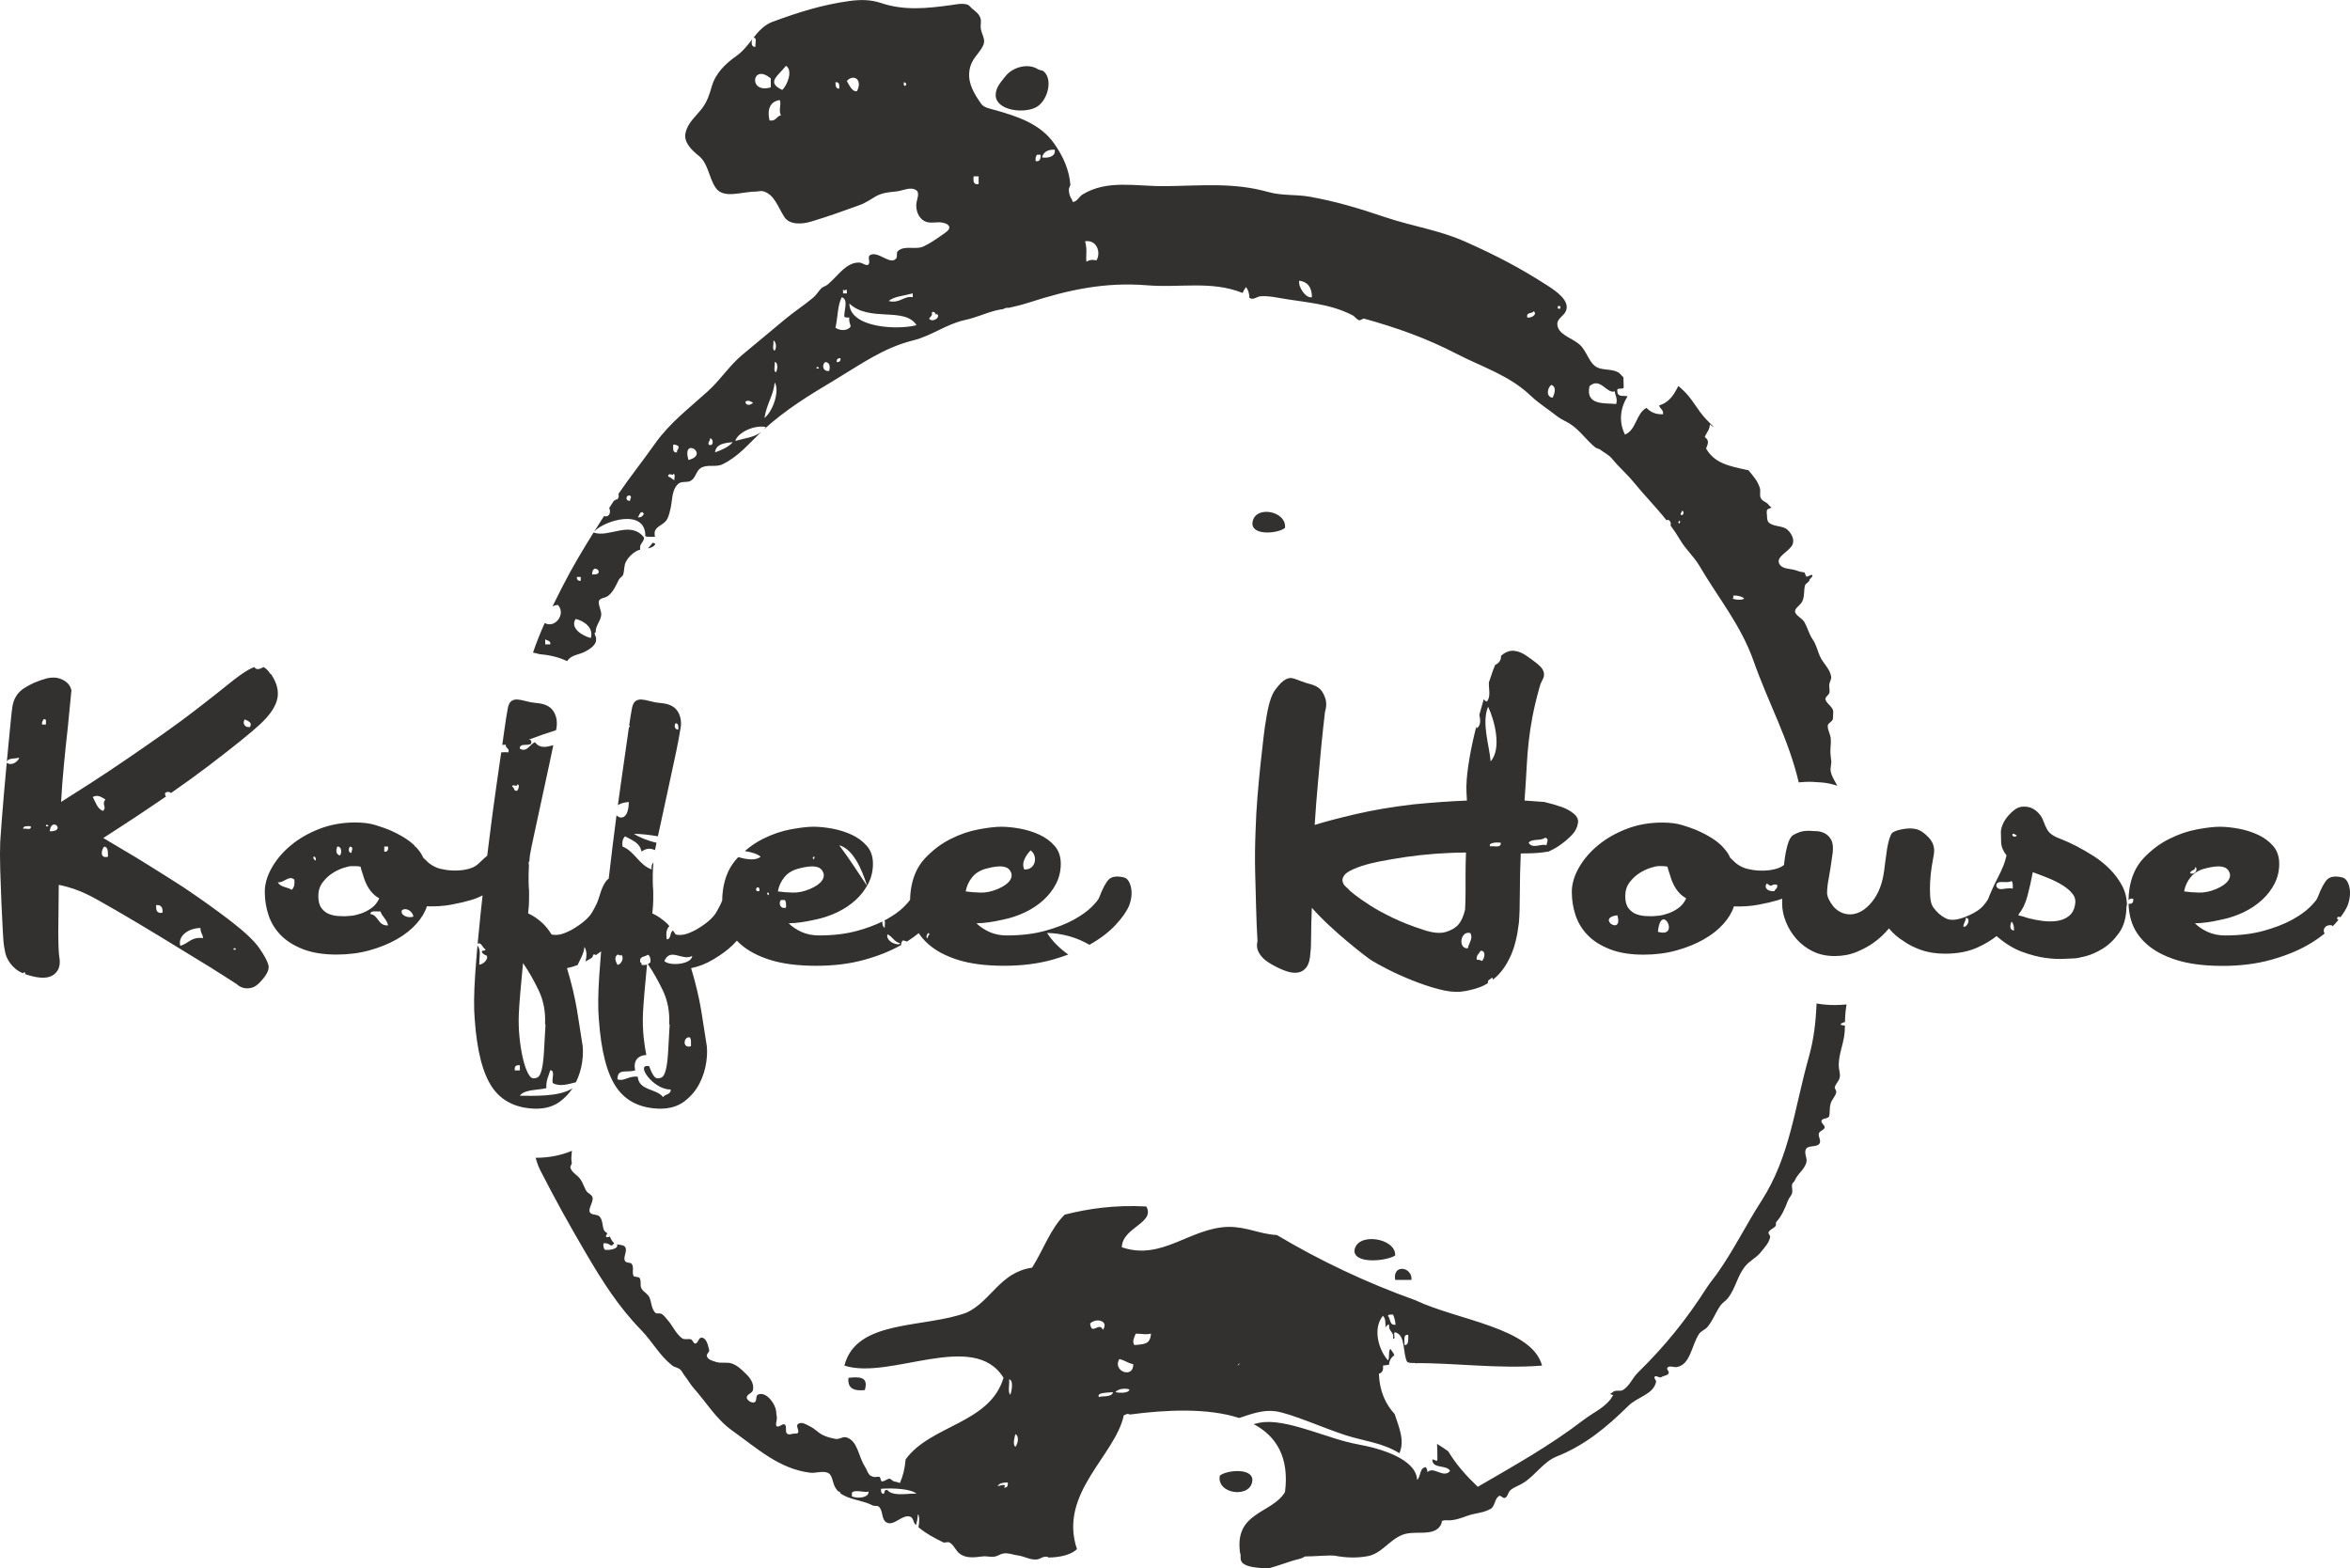 <?xml version="1.0" encoding="utf-8"?>
<!-- Generator: Adobe Illustrator 19.0.0, SVG Export Plug-In . SVG Version: 6.00 Build 0)  -->
<!DOCTYPE svg PUBLIC "-//W3C//DTD SVG 1.1//EN" "http://www.w3.org/Graphics/SVG/1.1/DTD/svg11.dtd">
<svg version="1.1" id="Layer_1" xmlns="http://www.w3.org/2000/svg" xmlns:xlink="http://www.w3.org/1999/xlink" x="0px" y="0px"
	 viewBox="0 0 182.116 121.534" style="enable-background:new 0 0 182.116 121.534;" xml:space="preserve">
<style type="text/css">
	.st0{fill:rgb(51, 48, 48);}
</style>
<g>
	<path class="st0" d="M97.056,114.675c-0.025-0.963-2.067-0.741-2.529-0.316
		C94.276,115.836,97.017,116.132,97.056,114.675L97.056,114.675z"/>
	<path class="st0" d="M97.056,40.585c0.025,0.963,2.067,0.741,2.529,0.316
		C99.713,39.545,97.115,39.109,97.056,40.585L97.056,40.585z"/>
	<path class="st0" d="M104.96,96.97c0.107,1.029,2.594,0.725,3.162,0.316
		C108.188,95.907,105.054,95.439,104.96,96.97L104.96,96.97z"/>
	<path class="st0" d="M109.387,99.183c0.066-1.036-1.484-1.248-1.265,0
		C108.544,99.183,108.965,99.183,109.387,99.183L109.387,99.183z"/>
	<path class="st0" d="M67.019,107.72c0.318-1.055-0.439-1.037-1.265-0.949
		C65.66,107.604,66.193,107.808,67.019,107.72L67.019,107.72z"/>
	<path class="st0" d="M95.974,105.712C96.304,105.473,95.737,106.042,95.974,105.712L95.974,105.712
		L95.974,105.712z M87.92,104.234c-0.225-0.256,0.005-0.652,0.098-0.887
		c0.576,0.002,0.671,0.101,1.179,0C89.141,104.214,88.624,104.155,87.92,104.234L87.92,104.234z
		 M86.742,105.317c0.413,0.081,0.661,0.323,1.08,0.395C87.856,106.872,86.182,106.262,86.742,105.317
		L86.742,105.317z M86.448,107.88c0.233-0.316,0.919-0.304,1.081-0.197
		C87.452,108.013,86.593,107.93,86.448,107.88L86.448,107.88z M85.171,108.275
		c-0.208-0.357,0.511-0.341,1.079-0.395C86.183,108.328,85.262,108.139,85.171,108.275L85.171,108.275z
		 M84.483,102.559c0.511-0.49,1.481-0.159,0.982,0.492C85.197,102.375,84.578,103.547,84.483,102.559
		L84.483,102.559z M78.689,112.118c-0.234-0.18-0.055-0.773,0-0.986
		C79.016,111.302,78.874,111.91,78.689,112.118L78.689,112.118z M78.295,108.077
		c-0.224-0.201-0.034-0.818-0.097-1.183C78.579,106.919,78.388,107.889,78.295,108.077L78.295,108.077z
		 M77.805,115.271c0.277-0.336-0.317-0.151-0.491-0.098c0.112-0.25,0.435-0.285,0.787-0.296
		C78.127,115.134,78.063,115.299,77.805,115.271L77.805,115.271z M68.77,115.468
		c-0.265-0.068-0.19,0.204-0.295,0.295c-0.173-0.022-0.223-0.169-0.197-0.394
		c0.964-0.073,2.385,0.012,2.75,0.394C70.638,115.663,69.211,116.033,68.77,115.468L68.77,115.468z
		 M66.02,115.96c0-0.098,0-0.197,0-0.294c0.273-0.282,1.133,0.065,1.276-0.099
		C67.41,116.02,66.535,116.174,66.02,115.96L66.02,115.96z M107.956,101.868
		c0.097,0.232,0.173,0.485,0.197,0.789c-0.49,0.065-0.383-0.469-0.59-0.691
		C107.594,101.833,107.809,101.885,107.956,101.868L107.956,101.868z M109.133,103.445
		c-0.012,0.35,0.073,0.795-0.293,0.788C108.87,103.903,108.709,103.379,109.133,103.445
		L109.133,103.445z M98.822,109.358c1.216,0.162,3.761,1.318,5.501,1.873
		c1.429,0.455,2.8,0.562,4.124,1.38c0.437-0.968-0.037-2.026-0.365-3.031
		c-0.691-0.759-1.17-1.73-1.224-3.125c0.246-0.07,0.367-0.265,0.316-0.632
		c0.153-0.026,0.311-0.044,0.468-0.064c0.014-0.278,0.126-0.534,0.412-0.737
		c-0.057-0.205-0.207-0.318-0.296-0.492c-0.204,0.155-0.032,0.688-0.196,0.887
		c-0.722-0.808-1.206-2.465-0.392-3.45c0.19,0.169,0.211,0.51,0.197,0.887
		c0.1-0.064,0.1-0.227,0.293-0.196c-0.09,0.551,0.404,0.515,0.295,1.083
		c0.274,0.044-0.076-0.537,0.197-0.493c0.792,0.255,0.542,1.557,0.884,2.267
		c0.115,0.113,0.346,0.111,0.588,0.099c0.004,0.007,0.006,0.014,0.01,0.021
		c3.031-0.036,6.512,0.461,9.869,0.188c-0.775-2.936-6.581-3.521-9.801-5.059
		c-3.881-1.389-7.448-3.092-10.75-5.059c-1.398-0.077-2.303-0.648-3.794-0.632
		c-2.989,0.102-5.111,2.641-8.221,1.581c0.034-1.548,2.616-1.875,1.897-3.162
		c-2.447-0.129-4.473,0.164-6.323,0.632c-1.115,1.098-1.668,2.758-2.529,4.11
		c-2.486,0.36-3.135,2.556-5.059,3.478c-3.294,1.237-8.567,0.496-9.485,4.11
		c3.521,1.152,10.034-2.8,12.331,0.949c-1.072,3.565-5.638,3.635-7.588,6.323
		c-0.052,0.702-0.21,1.298-0.438,1.824c-0.159-0.054-0.323-0.101-0.497-0.132l-0.28-0.203
		c-0.229,0-0.387,0.218-0.614,0.209c-0.145-0.006-0.076-0.338-0.216-0.35
		c-0.183-0.023-0.365,0.064-0.523-0.026l-0.155-0.061c-0.226-0.178-0.275-0.468-0.433-0.711
		c-0.509-0.778-0.536-1.971-1.42-2.255c-0.283-0.093-0.554,0.166-0.84,0.117
		c-0.375-0.07-0.695-0.147-1.028-0.317c-0.345-0.176-0.571-0.452-0.912-0.626
		c-0.317-0.16-0.71-0.429-0.985-0.21c-0.175,0.145,0.074,0.425,0.022,0.637
		c-0.039,0.14-0.261,0.089-0.399,0.111c-0.159,0.029-0.319,0.095-0.448,0.009
		c-0.206-0.143-0.014-0.503-0.174-0.696c-0.126-0.162-0.375,0.141-0.578,0.13
		c-0.258-0.016-0.017-0.487-0.062-0.744c-0.047-0.229-0.03-0.435-0.101-0.661
		c-0.18-0.579-0.798-1.314-1.357-1.068c-0.18,0.079-0.087,0.38-0.208,0.542
		c-0.162,0.212-0.707-0.089-0.661-0.351c0.044-0.242,0.412-0.29,0.472-0.533
		c0.122-0.477-0.197-0.95-0.558-1.289c-0.32-0.31-0.609-0.6-1.031-0.765
		c-0.415-0.159-0.847,0-1.272-0.137c-0.284-0.095-0.641-0.169-0.707-0.46
		c-0.043-0.171,0.221-0.296,0.18-0.471c-0.095-0.376-0.209-0.952-0.604-0.947
		c-0.219,0-0.235,0.387-0.442,0.449c-0.173,0.057-0.216-0.31-0.401-0.334
		c-0.238-0.033-0.49,0.06-0.673-0.085c-0.5-0.395-0.704-0.956-1.124-1.429
		c-0.149-0.164-0.258-0.339-0.446-0.446c-0.159-0.087-0.378,0.032-0.501-0.103
		c-0.282-0.318-0.271-0.75-0.426-1.147c-0.12-0.308-0.449-0.422-0.618-0.696
		c-0.162-0.271,0.02-0.643-0.189-0.878l-0.412-0.08c-0.183-0.284,0.034-0.675-0.155-0.955
		c-0.1-0.144-0.327-0.07-0.467-0.176c-0.297-0.23,0.109-0.725-0.02-1.083
		c-0.085-0.242-0.405-0.207-0.667-0.271c0.182,0.344-0.618,0.488-0.947,0.416
		c-0.083-0.114-0.129-0.265-0.098-0.493c0.567-0.082,0.52,0.427,0.831-0.018
		c-0.173-0.125-0.246-0.324-0.347-0.513c-0.061,0.047-0.149,0.069-0.288,0.039
		c-0.006-0.138,0.044-0.218,0.121-0.272c-0.098-0.089-0.226-0.137-0.281-0.263
		c-0.143-0.345-0.08-0.727-0.313-1.02c-0.155-0.207-0.473-0.129-0.689-0.268
		c-0.352-0.236,0.172-0.786,0.124-1.215c-0.036-0.253-0.367-0.319-0.498-0.549
		c-0.175-0.294-0.249-0.602-0.45-0.89c-0.242-0.349-0.693-0.513-0.783-0.936l0.119-0.308
		c-0.064-0.306-0.029-0.582,0-0.896c0.002-0.023,0.012-0.044,0.02-0.066
		c-0.85,0.357-1.792,0.544-2.787,0.544h-0.031l-0.006-0c0.092,0.33,0.2,0.657,0.366,0.982
		c1.167,2.281,2.228,4.192,3.521,6.397c1.31,2.229,2.511,4.14,4.306,5.988
		c0.884,0.915,1.396,1.943,2.389,2.729c0.201,0.162,0.485,0.153,0.661,0.351
		c0.143,0.154,0.206,0.33,0.337,0.486c0.237,0.291,0.385,0.592,0.634,0.88
		c1.054,1.178,1.754,2.427,3.037,3.34c1.943,1.39,3.631,2.951,5.999,3.25
		c0.465,0.061,0.888-0.149,1.336-0.012c0.43,0.131,0.398,0.745,0.621,1.136
		c0.068,0.122,0.147,0.227,0.237,0.32c0.038,0,0.096,0.027,0.182,0.101
		c-0.01,0.014-0.021,0.024-0.031,0.034c0.659,0.521,1.705,0.536,2.519,0.955
		c0.156,0.083,0.362-0.013,0.489,0.107c0.341,0.322,0.178,0.983,0.588,1.214
		c0.576,0.329,1.236-0.678,1.854-0.438c0.231,0.091,0.214,0.433,0.388,0.602
		c0.015,0.015,0.03,0.027,0.046,0.041c0.068-0.258,0.134-0.518,0.138-0.84
		c0.136,0.095,0.137,0.569,0.049,1.007c0.576,0.486,1.191,0.811,1.893,1.16
		c0.161,0.085,0.361-0.064,0.518,0.027c0.339,0.193,0.447,0.574,0.744,0.827
		c0.472,0.409,1.142,0.334,1.765,0.254c0.334-0.055,0.629,0.059,0.968,0.011
		c0.263-0.035,0.451-0.216,0.723-0.249c0.378-0.055,0.707,0.107,1.087,0.154
		c0.524,0.067,0.947,0.365,1.476,0.313c0.225-0.016,0.389-0.185,0.615-0.208
		c0.073-0.005,0.142-0.007,0.211-0.006c0.021,0.022,0.042,0.043,0.063,0.065
		c0.89-0.005,1.769-0.21,2.222-0.649c-1.459-4.335,2.974-7.248,3.632-10.382
		c0.192-0.023,0.198-0.17,0.478-0.052c2.769-0.369,6.024-0.524,8.459,0.27
		C96.937,109.584,97.86,109.23,98.822,109.358L98.822,109.358z"/>
	<path class="st0" d="M142.179,77.883c-0.481,0-0.949-0.042-1.403-0.121
		c-0.055,1.375-0.199,2.741-0.601,4.161c-1.114,3.94-1.445,7.657-3.648,11.101
		c-1.266,1.968-2.136,3.798-3.488,5.713c-0.26,0.363-0.521,0.658-0.764,1.038
		c-1.601,2.497-3.222,4.508-5.341,6.589c-0.438,0.434-0.627,1.002-1.143,1.34
		c-0.232,0.154-0.549-0.021-0.768,0.146l-0.246,0.175l0.236,0.091l-0.233,0.357
		c-0.571,0.684-1.316,0.998-2.024,1.534c-2.724,2.08-5.376,3.541-8.233,5.208
		c-0.862-0.819-1.661-1.701-2.291-2.752c-0.278-0.203-0.569-0.391-0.867-0.574
		c0.022,0.366,0.033,0.738,0.027,1.117c0.031,0.401-0.205,0.052-0.393,0.098
		c-0.003,0.758,1.136,0.371,1.374,0.886c-0.52,0.61-1.263-0.413-1.766,0.098
		c0.041-0.206-0.069-0.26-0.098-0.394c-0.524,0.032-0.382,0.734-0.687,0.985
		c-0.084-1.622-2.816-2.436-4.618-2.759c-2.324-0.418-5.554-2.051-7.561-1.675
		c-0.16,0.03-0.325,0.068-0.494,0.11c1.732,0.915,2.78,2.537,2.435,5.268
		c-1.033,1.707-3.961,1.519-3.478,4.743c0.187,0.336-0.554,1.121,2.215,1.168
		c0.613-0.174,1.217-0.388,1.867-0.596c0.321-0.106,0.68-0.13,0.926-0.323
		c0.886-0.011,1.999-0.122,2.35-0.057c0.856,0.155,1.642,0.188,2.505,0.036
		c1.095-0.193,1.664-1.236,2.699-1.653c0.994-0.399,2.418,0.186,2.972-0.742
		c0.063-0.102,0.097-0.222,0.108-0.344c0.108-0.026,0.218-0.057,0.317-0.048
		c0.581,0.048,1.088-0.142,1.639-0.342c0.621-0.225,1.242-0.21,1.814-0.539
		c0.358-0.212,0.292-0.788,0.655-0.998c0.126-0.069,0.239,0.134,0.383,0.15
		c0.271,0.024,0.292-0.433,0.504-0.608c0.32-0.266,0.685-0.349,1.027-0.579
		c0.967-0.629,1.513-1.61,2.574-2.035c2.198-0.882,3.842-2.253,5.532-3.916
		c0.708-0.703,1.936-0.877,2.145-1.851c0.028-0.139-0.183-0.271-0.111-0.4
		c0.094-0.154,0.375,0.132,0.523,0.026c0.186-0.132,0.486-0.1,0.567-0.308
		c0.055-0.144-0.183-0.281-0.104-0.405c0.132-0.223,0.474-0.027,0.733-0.067
		c1.05-0.182,1.134-1.646,1.713-2.552c0.162-0.254,0.465-0.322,0.654-0.547
		c0.445-0.518,0.621-1.111,1.013-1.665c0.164-0.236,0.404-0.352,0.583-0.575
		c0.593-0.767,0.713-1.681,1.31-2.441c0.359-0.465,0.878-0.666,1.242-1.13
		c0.292-0.368,0.618-0.686,0.718-1.152c0.029-0.139-0.178-0.269-0.117-0.395
		c0.123-0.238,0.418-0.281,0.558-0.501l0.016-0.263c0.459-0.495,0.682-1.067,0.931-1.694
		c0.083-0.223,0.269-0.365,0.318-0.586c0.054-0.246-0.074-0.486,0.016-0.718l0.17-0.2
		c0.212-0.551,0.753-0.856,0.915-1.433c0.093-0.338-0.18-0.672-0.049-1.001
		c0.15-0.386,0.848-0.129,1.069-0.472c0.139-0.223-0.095-0.488-0.057-0.749
		c0.027-0.216,0.338-0.249,0.44-0.447c0.094-0.189-0.244-0.331-0.232-0.541
		c0.016-0.252,0.543-0.147,0.603-0.396c0.063-0.326,0.009-0.614,0.1-0.94
		c0.092-0.344,0.378-0.556,0.441-0.901c0.025-0.146-0.143-0.258-0.109-0.407
		c0.08-0.275,0.329-0.45,0.38-0.742c0.058-0.319-0.077-0.601-0.077-0.923
		c-0.003-0.77,0.268-1.41,0.403-2.166c0.06-0.323,0.072-0.621,0.078-0.925
		c-0.118-0.001-0.242-0.034-0.352-0.073c0.066-0.12,0.204-0.166,0.357-0.198
		c0.001-0.125,0.004-0.252,0.009-0.383c0.015-0.344,0.057-0.667,0.109-0.985
		C142.797,77.866,142.49,77.883,142.179,77.883L142.179,77.883z"/>
	<path class="st0" d="M80.25,8.335c0.899-0.432,1.388-2.121,0.65-2.788
		c-0.129-0.122-0.318-0.087-0.463-0.182c-0.753-0.489-1.957-0.176-2.515,0.541
		c-0.364,0.457-0.778,0.901-0.761,1.488C77.197,8.53,79.228,8.827,80.25,8.335L80.25,8.335z"/>
	<path class="st0" d="M50.218,42.495c0.163-0.032,0.319-0.082,0.457-0.188
		c0.06-0.046,0.091-0.104,0.111-0.168c-0.062-0.03-0.124-0.059-0.185-0.09
		C50.475,42.173,50.356,42.356,50.218,42.495L50.218,42.495z"/>
	<path class="st0" d="M42.252,49.54c0.146,0.117,0.439,0.086,0.392,0.394c-0.131,0-0.261,0-0.392,0
		C42.252,49.803,42.252,49.671,42.252,49.54L42.252,49.54z M44.61,47.963
		c0.695,0.159,1.405,0.709,1.178,1.478C45.105,49.272,44.154,48.659,44.61,47.963L44.61,47.963z
		 M45.003,44.71c0,0.099,0,0.198,0,0.297c-0.214,0.018-0.313-0.081-0.294-0.297
		C44.806,44.71,44.904,44.71,45.003,44.71L45.003,44.71z M45.886,44.513
		C45.904,43.467,47.035,44.603,45.886,44.513L45.886,44.513L45.886,44.513z M41.89,50.703
		c0.822,0.066,1.503,0.266,2.066,0.528c0.018-0.027,0.033-0.056,0.053-0.081
		c0.318-0.41,0.864-0.41,1.318-0.648c0.384-0.205,0.78-0.452,0.879-0.863
		c-0.008,0-0.016-0-0.024,0c0.071-0.302-0.101-0.359-0.099-0.591
		c0.026-0.025,0.055-0.044,0.088-0.059c-0.005-0.068-0.004-0.136,0.008-0.207
		c0.068-0.374,0.312-0.641,0.397-1.012c0.092-0.392-0.193-0.738-0.172-1.142
		c0.014-0.291,0.472-0.269,0.704-0.44c0.429-0.326,0.609-0.797,0.853-1.273
		c0.09-0.163,0.291-0.232,0.339-0.409c0.098-0.338,0.047-0.68,0.213-0.987
		c0.177-0.337,0.435-0.58,0.751-0.781c0.109-0.072,0.227-0.113,0.348-0.143
		c-0.082-0.496,0.287-0.539,0.3-0.938c-1.059-1.364-2.694,0.042-3.912-0.39
		c-0.856,1.365-1.657,2.711-2.442,4.243c-0.258,0.504-0.503,0.992-0.739,1.476
		c0.117-0.057,0.251-0.098,0.416-0.107c0.658,0.706-0.239,1.852-1.021,1.398
		c-0.332,0.744-0.637,1.496-0.908,2.289c0.164,0.036,0.331,0.076,0.503,0.124
		C41.809,50.69,41.837,50.698,41.89,50.703L41.89,50.703z"/>
	<path class="st0" d="M48.833,38.404c0.163,0.197-0.009,0.125,0,0.395
		C48.454,38.875,48.454,38.327,48.833,38.404L48.833,38.404z M49.814,39.684
		c-0.017,0.085,0.039,0.094,0.098,0.1c-0.089,0.173-0.182,0.342-0.49,0.295
		C49.569,39.964,49.537,39.671,49.814,39.684L49.814,39.684z M52.172,36.728
		c0.213-0.016,0.044,0.35,0.098,0.494c-0.172-0.088-0.286-0.239-0.491-0.296
		C51.788,36.557,52.163,36.918,52.172,36.728L52.172,36.728z M52.172,34.462
		c0.205-0.043,0.261,0.068,0.394,0.098c0.08,0.28-0.139,0.256-0.098,0.494
		C52.114,35.111,52.168,34.761,52.172,34.462L52.172,34.462z M53.35,35.644
		C52.814,33.787,55.04,35.225,53.35,35.644L53.35,35.644L53.35,35.644z M55.021,33.969
		c0.254-0.029,0.341,0.667-0.099,0.493C54.84,34.184,55.06,34.207,55.021,33.969L55.021,33.969z
		 M56.788,34.265c-0.339,0.383-0.843,0.601-1.376,0.789C55.486,34.404,56.129,34.327,56.788,34.265
		L56.788,34.265z M58.359,31.21c-0.158,0.18-0.58,0.283-0.59-0.098
		C58.063,30.994,58.104,31.084,58.359,31.21L58.359,31.21z M60.029,29.633
		c0.407,0.571-0.082,2.189-0.786,2.76C59.412,31.279,59.962,30.605,60.029,29.633L60.029,29.633z
		 M59.93,26.381c0.225,0.083,0.269,0.606,0.099,0.789C59.807,27.096,59.99,26.617,59.93,26.381
		L59.93,26.381z M60.029,28.056c0.298,0.008,0.23,0.644,0.098,0.788
		C59.906,28.772,60.088,28.293,60.029,28.056L60.029,28.056z M63.269,28.549
		C63.289,28.254,63.678,28.644,63.269,28.549L63.269,28.549L63.269,28.549z M63.957,28.056
		c0.394,0.02,0.379,0.447,0.295,0.69C63.749,28.809,63.673,28.247,63.957,28.056L63.957,28.056z
		 M65.234,23.031c0.534,0.183,0.179,0.973,0.197,1.478c0.03,0.133,0.246,0.082,0.392,0.098
		c-0.057,0.321,0.067,0.459,0.099,0.69c-0.221,0.36-0.83,0.348-1.179,0.099
		C64.93,24.631,64.9,23.649,65.234,23.031L65.234,23.031z M65.332,22.44
		c0.087,0.06,0.176,0.119,0.197,0c0.082-0.019,0.092,0.038,0.097,0.098c0,0.066,0,0.132,0,0.198
		c-0.097,0-0.196,0-0.294,0C65.332,22.636,65.332,22.537,65.332,22.44L65.332,22.44z M71.028,25.199
		c-1.478,0.387-5.169,0.217-5.205-1.676C67.393,24.995,70.11,23.748,71.028,25.199L71.028,25.199z
		 M70.734,22.735c0,0.098,0,0.197,0,0.296c-0.709-0.125-0.995,0.513-1.867,0.295
		C69.281,22.974,69.97,22.939,70.734,22.735L70.734,22.735z M64.84,28.056
		c-0.017-0.215,0.082-0.313,0.296-0.295C65.154,27.976,65.056,28.074,64.84,28.056L64.84,28.056z
		 M72.207,24.213c0.315-0.2,0.308,0.39,0.393,0.099c0.353,0.281-0.333,0.705-0.589,0.394
		C72.053,24.518,72.291,24.528,72.207,24.213L72.207,24.213z M70.046,6.376
		C70.497,6.442,69.967,6.973,70.046,6.376L70.046,6.376L70.046,6.376z M66.412,7.066
		c-0.392,0.09-0.671-0.624-0.786-0.788C66.112,5.713,66.884,6.128,66.412,7.066L66.412,7.066z
		 M65.037,6.869c-0.276,0.014-0.283-0.242-0.294-0.493C65.05,6.331,65.057,6.587,65.037,6.869
		L65.037,6.869z M60.618,6.967c-1.247-0.585-0.356-1.047,0.294-1.872
		C61.479,5.462,60.995,6.642,60.618,6.967L60.618,6.967z M59.636,9.332
		c-0.197-0.822,0.023-1.464,0.786-1.577c0.163,0.246-0.113,0.799,0.098,1.182
		C60.156,8.999,60.152,9.424,59.636,9.332L59.636,9.332z M59.734,6.081c0,0.229,0,0.46,0,0.69
		C57.955,7.299,58.27,4.845,59.734,6.081L59.734,6.081z M75.448,13.668c0.131,0,0.263,0,0.393,0
		c0,0.197,0,0.395,0,0.592C75.423,14.35,75.421,14.024,75.448,13.668L75.448,13.668z M77.125,15.407
		c-0.001,0.009-0.004,0.02-0.007,0.035c-0.001,0.002-0.002,0.004-0.002,0.005
		C77.12,15.431,77.124,15.417,77.125,15.407L77.125,15.407z M80.359,11.993c0.098,0,0.196,0,0.294,0
		c-0.007,0.289-0.035,0.556-0.392,0.493C80.229,12.258,80.276,12.107,80.359,11.993L80.359,11.993z
		 M81.733,11.599c0.126,0.619-0.728,0.669-0.982,0.591C80.869,11.783,81.189,11.578,81.733,11.599
		L81.733,11.599z M84.974,20.173c-0.489-0.064-0.417-0.048-0.784,0.098
		c-0.054-0.594,0.089-0.853-0.099-1.576C85.028,18.564,85.328,19.594,84.974,20.173L84.974,20.173z
		 M100.688,21.749c0.66,0.094,0.981,0.527,0.982,1.282C101.191,23.144,100.579,22.216,100.688,21.749
		L100.688,21.749z M118.858,24.114c0.3,0.246-0.169,0.547-0.491,0.493
		C118.24,24.152,118.752,24.337,118.858,24.114L118.858,24.114z M120.232,29.829
		c0.405,0.156,0.248,0.652,0.098,0.986C119.777,30.773,119.914,30.011,120.232,29.829L120.232,29.829z
		 M120.724,23.72c0.065,0,0.131,0,0.197,0c0,0.066,0,0.132,0,0.197c-0.065,0-0.132,0-0.197,0
		C120.724,23.852,120.724,23.786,120.724,23.72L120.724,23.72z M123.179,29.928
		c0.834-0.753,1.353,0.639,1.964,0.395c0.004,0.272,0.248,0.602,0.098,0.986
		C124.416,31.21,122.848,31.462,123.179,29.928L123.179,29.928z M130.053,40.474
		C130.297,40.089,130.196,40.8,130.053,40.474L130.053,40.474L130.053,40.474z M130.348,39.587
		c0.19-0.039,0.143,0.45-0.099,0.296C130.222,39.723,130.343,39.713,130.348,39.587L130.348,39.587z
		 M133.688,45.992c0.042,0.024,0.072,0.039,0.092,0.052c-0.043-0.025-0.113-0.064-0.178-0.1
		C133.626,45.958,133.654,45.974,133.688,45.992L133.688,45.992z M134.277,46.189
		c0.072-0.098,0.774,0.005,0.884,0.197c-0.064,0.103-0.585,0.133-0.884,0
		C134.336,46.298,134.395,46.211,134.277,46.189L134.277,46.189z M138.303,51.117
		C138.262,51.075,138.368,51.181,138.303,51.117L138.303,51.117L138.303,51.117z M50.011,41.557
		c0.131,0.051,0.412,0.044,0.744,0.036c-0.02-0.115-0.035-0.23-0.023-0.338
		c0.057-0.441,0.615-0.556,0.889-0.902c0.177-0.232,0.229-0.502,0.303-0.781
		c0.209-0.732,0.08-1.565,0.638-2.08c0.266-0.237,0.678-0.06,0.981-0.242
		c0.368-0.212,0.393-0.721,0.736-0.964c0.503-0.349,1.17-0.041,1.716-0.309
		c1.23-0.595,2.008-1.568,2.989-2.499c-0.541,0.425-1.318,0.488-2,0.689
		c0.172-0.613,1.384-1.245,2.358-1.083c-0.047,0.075-0.1,0.142-0.156,0.204
		c1.742-1.576,3.484-2.635,5.498-3.839c2.05-1.23,3.776-2.496,6.085-3.072
		c1.456-0.363,2.529-1.244,3.986-1.573c0.871-0.183,1.568-0.525,2.431-0.748
		c0.198-0.054,0.382-0.073,0.573-0.107c0.125-0.085,0.28-0.116,0.43-0.094
		c0.531-0.12,1.007-0.235,1.543-0.407c3.079-0.997,5.913-1.6,9.132-1.342
		c2.591,0.213,4.988-0.367,7.398,0.581c0.014,0.005,0.026,0.012,0.038,0.018
		c0.07-0.179,0.168-0.34,0.264-0.461c0.159,0.2,0.271,0.54,0.254,0.833
		c0.047,0.027,0.098,0.051,0.155,0.065c0.243,0.057,0.439-0.154,0.692-0.178
		c0.509-0.048,0.95,0.039,1.454,0.121c2.018,0.364,3.87,0.408,5.688,1.342
		c0.214,0.109,0.325,0.35,0.557,0.399l0.32-0.142c2.591,0.722,4.79,1.497,7.179,2.726
		c2.051,1.06,4.06,1.652,5.741,3.238c0.679,0.642,1.371,1.057,2.103,1.636
		c0.306,0.239,0.622,0.342,0.94,0.545c0.818,0.525,1.269,1.276,2.017,1.87l0.311,0.119
		c0.331,0.265,0.686,0.405,0.958,0.736c0.546,0.669,1.127,1.15,1.677,1.822
		c0.865,1.056,1.746,1.941,2.542,2.946c0.037-0.022,0.077-0.037,0.117-0.043
		c0.206,0.1,0.242,0.274,0.19,0.442c0.257,0.347,0.504,0.708,0.734,1.101
		c0.445,0.769,1.057,1.267,1.506,2.028c1.508,2.567,3.206,4.575,4.2,7.381
		c1.17,3.313,2.701,6.016,3.498,9.402c0.041-0.004,0.082-0.011,0.122-0.015
		c0.248-0.022,0.474-0.033,0.692-0.033c0.188,0,0.365,0.008,0.538,0.025
		c0.102,0.005,0.222,0.011,0.37,0.021c0.427,0.03,0.848,0.12,1.265,0.259
		c-0.188-0.373-0.444-0.704-0.512-1.136c-0.049-0.271,0.072-0.511,0.043-0.79
		c-0.029-0.262-0.065-0.48-0.067-0.743c0-0.339,0.057-0.628,0.03-0.971
		c-0.03-0.358-0.232-0.63-0.235-0.99c-0.005-0.241,0.373-0.318,0.4-0.561
		c0.01-0.181,0.021-0.341,0.027-0.524c0.006-0.397-0.472-0.58-0.6-0.952
		c-0.073-0.218,0.3-0.358,0.313-0.591c0.02-0.225-0.054-0.416-0.014-0.631
		c0.036-0.205,0.174-0.372,0.138-0.575c-0.107-0.632-0.631-1.015-0.883-1.6
		c-0.191-0.454-0.277-0.889-0.558-1.289c-0.286-0.429-0.38-0.883-0.63-1.325
		c-0.176-0.306-0.534-0.406-0.697-0.719c-0.16-0.317,0.361-0.558,0.521-0.875
		c0.203-0.395,0.109-0.824,0.223-1.256c0.057-0.174,0.303-0.226,0.338-0.403
		c0.033-0.15,0.245-0.212,0.229-0.355c-0.013-0.173-0.31,0.115-0.472,0.076l-0.139-0.319
		c-0.204-0.031-0.38-0.058-0.57-0.134c-0.478-0.192-1.146-0.077-1.383-0.543
		c-0.275-0.566,0.755-0.91,1.023-1.479c0.173-0.378-0.061-0.838-0.355-1.123
		c-0.396-0.386-1.038-0.222-1.464-0.575c-0.139-0.119-0.148-0.322-0.153-0.513
		c-0.003-0.183-0.069-0.36,0.032-0.522l0.316-0.139l-0.195-0.169
		c-0.128-0.246-0.445-0.278-0.603-0.507c-0.172-0.243-0.018-0.563-0.108-0.849
		c-0.177-0.565-0.55-0.967-0.908-1.398c-0.006,0.008-0.008,0.019-0.015,0.026
		c-1.516-0.334-2.564-0.528-3.242-1.676c0.161-0.382,0.257-0.643-0.099-0.887
		c0.116-0.344,0.38-0.538,0.394-0.984c0.083,0.079,0.192,0.151,0.314,0.218
		c-0.19-0.193-0.383-0.388-0.579-0.591c-0.741-0.767-1.107-1.671-1.908-2.366
		c-0.091-0.078-0.18-0.16-0.27-0.242c-0.334,0.662-0.707,1.287-1.485,1.504
		c0.044,0.285,0.348,0.309,0.295,0.689c-0.513,0.018-0.92-0.116-1.278-0.493
		c-0.818,0.427-0.781,1.713-1.67,2.069c-0.533-1.066-0.314-2.159,0.197-2.956
		c-0.18-0.112-0.781,0.123-0.785-0.394c-0.094-0.358,0.423-0.1,0.49-0.296
		c-0-0.254-0.012-0.521-0.021-0.791c-0.16-0.134-0.258-0.324-0.456-0.412
		c-0.449-0.212-0.922-0.149-1.395-0.286c-0.82-0.23-0.922-1.32-1.577-1.867
		c-0.616-0.519-1.675-0.756-1.694-1.566c-0.01-0.418,0.484-0.612,0.658-0.991
		c0.355-0.791-0.71-1.532-1.435-1.996c-2.104-1.36-4.019-2.353-6.306-3.37
		c-2.091-0.936-4.085-1.19-6.255-1.92c-2.014-0.678-3.764-1.214-5.857-1.589
		c-1.121-0.192-2.131-0.06-3.225-0.367c-2.694-0.756-5.184-0.479-7.987-0.449
		c-2.24,0.024-4.44-0.529-6.372,0.635c-0.289,0.172-0.432,0.563-0.764,0.592l-0.094-0.219
		c-0.166-0.233-0.219-0.504-0.219-0.795l0.12-0.313c-0.099-1.19-0.559-2.196-1.237-3.174
		c-1.083-1.566-2.892-2.15-4.718-2.654c-0.366-0.106-0.758-0.16-0.973-0.474
		c-0.513-0.741-0.993-1.514-0.91-2.418c0.022-0.292,0.093-0.548,0.228-0.804
		c0.25-0.509,0.676-0.831,0.879-1.356c0.166-0.417-0.158-0.81-0.215-1.249
		c-0.037-0.287,0.069-0.553-0.034-0.816c-0.112-0.31-0.36-0.492-0.615-0.695
		c-0.145-0.115-0.228-0.283-0.404-0.335c-0.421-0.116-0.818-0.014-1.253,0.046
		c-1.894,0.258-3.639,0.439-5.436-0.167c-0.811-0.271-1.588-0.265-2.432-0.153
		C63.699,0.371,61.908,0.942,59.879,1.686c-0.644,0.235-1.076,0.719-1.492,1.241
		c0.324-0.039,0.099,0.474,0.168,0.69c-0.334,0.078-0.346-0.345-0.257-0.577
		c-0.367,0.466-0.733,0.949-1.234,1.3C56.192,4.953,55.446,5.689,55.154,6.717
		c-0.175,0.622-0.358,1.171-0.751,1.685c-0.495,0.634-1.11,1.118-1.279,1.908
		c-0.156,0.691,0.451,1.303,0.997,1.738c0.778,0.61,0.787,1.671,1.333,2.492
		c0.597,0.898,1.988,0.32,3.066,0.309c0.223,0,0.418-0.079,0.636-0.026
		c0.859,0.25,1.135,1.229,1.622,1.986c0.395,0.624,1.361,0.579,2.074,0.363
		c1.337-0.399,2.471-0.81,3.785-1.287c0.467-0.166,0.811-0.432,1.243-0.675
		c0.492-0.273,1.006-0.318,1.561-0.372c0.544-0.055,1.09-0.391,1.549-0.108
		c0.323,0.2,0.057,0.702,0.022,1.079c-0.043,0.52,0.18,1.093,0.637,1.328
		c0.455,0.239,0.963,0,1.457,0.13c0.169,0.04,0.344,0.103,0.435,0.253
		c0.149,0.265-0.291,0.514-0.539,0.691c-0.473,0.332-0.882,0.622-1.41,0.876
		c-0.648,0.31-1.478-0.114-2.011,0.37c-0.148,0.14-0.007,0.415-0.136,0.577
		c-0.458,0.552-1.416-0.641-2.029-0.258c-0.2,0.126,0.026,0.468-0.089,0.684
		c-0.128,0.234-0.486-0.115-0.752-0.115c-0.638-0.019-1.151,0.426-1.597,0.888
		c-0.289,0.3-0.54,0.56-0.855,0.831c-0.146,0.117-0.325,0.139-0.464,0.266
		c-0.239,0.241-0.378,0.515-0.636,0.731c-0.735,0.615-1.426,1.053-2.164,1.661
		c-1.15,0.963-2.136,1.782-3.293,2.74c-1.063,0.879-1.696,1.941-2.722,2.867
		c-1.487,1.349-2.911,2.408-4.077,4.041c-0.981,1.393-1.922,2.554-2.844,3.91
		c0.048,0.128,0.036,0.275-0.072,0.42c-0.114-0.016-0.176,0.023-0.197,0.099
		c-0.02-0.005-0.039-0.017-0.058-0.026c-0.046,0.071-0.093,0.138-0.138,0.21
		c-0.084,0.13-0.165,0.257-0.248,0.385c0.14,0.275,0.052,0.75-0.401,0.624
		c-0.258,0.404-0.511,0.801-0.76,1.196C46.872,40.309,50.046,39.373,50.011,41.557L50.011,41.557z"/>
	<path class="st0" d="M8.075,65.603c0.33,0.03,0.275,0.447,0.295,0.788
		C7.696,66.558,7.86,65.831,8.075,65.603L8.075,65.603z M7.19,61.76
		c0.37-0.19,0.622-0.029,0.983,0.197c-0.328,0.394,0.142,0.566-0.197,0.886
		C7.538,62.66,7.409,62.165,7.19,61.76L7.19,61.76z M3.851,64.42
		C3.974,63.227,5.181,64.437,3.851,64.42L3.851,64.42L3.851,64.42z M3.557,64.027
		C3.577,63.731,3.965,64.121,3.557,64.027L3.557,64.027L3.557,64.027z M3.263,56.143
		c-0.042-0.206,0.067-0.262,0.098-0.394c0.295-0.1,0.174,0.219,0.197,0.394
		C3.459,56.143,3.361,56.143,3.263,56.143L3.263,56.143z M1.79,64.223
		c0.011-0.252,0.328-0.195,0.588-0.197C2.472,64.383,1.992,64.163,1.79,64.223L1.79,64.223z
		 M18.976,55.749c0.273,0.14,0.595,0.231,0.394,0.591C18.964,56.415,18.752,56.004,18.976,55.749
		L18.976,55.749z M12.101,70.136c0.391-0.03,0.532,0.19,0.491,0.591
		C12.141,70.818,12.08,70.519,12.101,70.136L12.101,70.136z M15.539,71.91
		c-0.026,0.356,0.182,0.475,0.196,0.788c-0.912-0.128-1.137,0.437-1.768,0.591
		C13.77,72.498,14.636,71.924,15.539,71.91L15.539,71.91z M17.798,74.571
		c0-0.006,0.002-0.011,0.003-0.017c-0.003,0.018-0.005,0.037-0.008,0.059
		C17.794,74.599,17.795,74.585,17.798,74.571L17.798,74.571z M18.092,73.881
		c0.003-0.022,0.005-0.04,0.008-0.055c-0.003,0.02-0.006,0.042-0.01,0.067
		C18.091,73.889,18.092,73.886,18.092,73.881L18.092,73.881z M18.092,73.585
		C18.112,73.29,18.501,73.68,18.092,73.585L18.092,73.585L18.092,73.585z M18.391,71.986
		c-0.001,0.007-0.003,0.014-0.003,0.023c-0.018,0.085-0.029,0.144-0.038,0.186
		C18.362,72.13,18.38,72.04,18.391,71.986L18.391,71.986z M14.285,73.726
		c1.331,0.798,2.687,1.645,4.066,2.541c0.145,0.145,0.326,0.242,0.544,0.291
		c0.169,0.047,0.375,0.042,0.617-0.018c0.242-0.061,0.496-0.249,0.762-0.563
		c0.436-0.484,0.611-0.883,0.527-1.199c-0.085-0.314-0.321-0.749-0.708-1.307
		c-0.388-0.556-1.114-1.246-2.179-2.069c-1.065-0.822-2.299-1.706-3.703-2.65
		c-0.412-0.266-0.878-0.563-1.398-0.89c-0.521-0.326-1.053-0.658-1.597-0.998
		c-0.545-0.339-1.095-0.672-1.652-0.998c-0.557-0.328-1.077-0.636-1.561-0.926
		c1.834-1.175,3.455-2.25,4.876-3.229c-0.053-0.014-0.084-0.074-0.091-0.248
		c0.108-0.115,0.359-0.138,0.457-0.006c1.088-0.756,2.058-1.456,2.89-2.09
		c1.984-1.512,3.327-2.596,4.03-3.25c0.75-0.701,1.192-1.355,1.325-1.96
		c0.133-0.605-0.031-1.246-0.49-1.924h-0.037c-0.174-0.27-0.356-0.448-0.545-0.541
		c-0.41,0.248-0.62,0.172-0.695-0.001c-0.128,0.043-0.262,0.098-0.412,0.18
		c-0.4,0.218-0.92,0.588-1.561,1.108c-0.641,0.52-1.495,1.192-2.559,2.014
		c-0.75,0.581-1.597,1.204-2.541,1.87c-0.944,0.665-1.894,1.325-2.85,1.978
		c-0.956,0.653-1.875,1.265-2.759,1.833c-0.884,0.57-1.652,1.059-2.306,1.471
		c0.048-0.895,0.121-1.852,0.218-2.868c0.096-1.017,0.193-1.949,0.291-2.796
		c0.096-0.992,0.193-1.984,0.291-2.977c0-0.048-0.031-0.139-0.091-0.272
		c-0.06-0.132-0.163-0.259-0.309-0.381c-0.145-0.121-0.339-0.218-0.58-0.291
		c-0.242-0.072-0.545-0.072-0.908,0c-0.702,0.194-1.301,0.454-1.797,0.781
		c-0.496,0.326-0.793,0.804-0.89,1.434c-0.025,0.145-0.06,0.453-0.109,0.925
		c-0.048,0.473-0.104,1.029-0.163,1.67c-0.049,0.516-0.102,1.073-0.158,1.667
		c0.1-0.332,0.651-0.213,0.963-0.332c-0.079,0.314-0.603,0.681-0.969,0.402
		c-0.012,0.122-0.023,0.243-0.035,0.369c-0.073,0.763-0.14,1.501-0.199,2.215
		c-0.061,0.714-0.115,1.385-0.163,2.014c-0.05,0.63-0.085,1.139-0.109,1.526
		c-0.024,0.581-0.024,1.301,0,2.16c0.024,0.859,0.055,1.707,0.091,2.542
		c0.037,0.835,0.073,1.573,0.109,2.214c0.036,0.642,0.066,1.023,0.09,1.144
		c0.024,0.121,0.055,0.285,0.091,0.49c0.037,0.206,0.121,0.423,0.254,0.654
		c0.133,0.229,0.321,0.448,0.562,0.653c0.153,0.13,0.349,0.241,0.579,0.337
		c0.042-0.194,0.296,0.039,0.116,0.049c0.101,0.037,0.207,0.072,0.322,0.104
		c0.895,0.266,1.543,0.248,1.941-0.055c0.4-0.303,0.538-0.769,0.418-1.398
		c-0.024-0.145-0.043-0.399-0.055-0.762c-0.013-0.363-0.018-0.792-0.018-1.289
		c0-0.496,0.006-1.046,0.018-1.652c0.012-0.605,0.018-1.222,0.018-1.852
		c0.387,0.072,0.822,0.194,1.307,0.363c0.484,0.17,1.028,0.423,1.634,0.763
		c0.919,0.508,1.996,1.132,3.231,1.869C11.962,72.304,13.147,73.023,14.285,73.726L14.285,73.726z"/>
	<path class="st0" d="M75.347,67.971c0.266-0.327,0.641-0.55,1.126-0.672
		c0.556-0.145,0.98-0.193,1.27-0.145c0.29,0.049,0.484,0.181,0.58,0.399
		c0.121,0.219,0.096,0.449-0.072,0.691c-0.17,0.242-0.485,0.46-0.945,0.653
		c-0.46,0.193-0.901,0.285-1.325,0.272c-0.424-0.012-0.805-0.042-1.144-0.091
		C74.911,68.667,75.079,68.298,75.347,67.971L75.347,67.971z M71.912,72.698
		c-0.244-0.015-0.029-0.333,0-0.394C72.207,72.369,71.819,72.514,71.912,72.698L71.912,72.698z
		 M68.77,72.402c0.393,0.164,0.524,0.593,0.982,0.691C69.696,73.342,68.62,73.006,68.77,72.402
		L68.77,72.402z M60.913,70.333c-0.466,0.137-0.594-0.36-0.393-0.59c0.099,0,0.196,0,0.294,0
		C60.928,69.858,60.925,70.091,60.913,70.333L60.913,70.333z M60.79,67.971
		c0.266-0.327,0.641-0.55,1.126-0.672c0.556-0.145,0.98-0.193,1.27-0.145
		c0.291,0.049,0.485,0.181,0.581,0.399c0.121,0.219,0.096,0.449-0.072,0.691
		c-0.17,0.242-0.485,0.46-0.944,0.653c-0.46,0.193-0.902,0.285-1.325,0.272
		c-0.424-0.012-0.805-0.042-1.144-0.091C60.353,68.667,60.523,68.298,60.79,67.971L60.79,67.971z
		 M62.976,66.489C63.219,66.105,63.118,66.815,62.976,66.489L62.976,66.489L62.976,66.489z
		 M59.44,69.249C59.583,68.922,59.683,69.633,59.44,69.249L59.44,69.249L59.44,69.249z
		 M58.85,69.052c-0.479,0.098-0.181-0.525,0-0.196C58.85,68.921,58.85,68.986,58.85,69.052
		L58.85,69.052z M51.484,74.472c0.47-1.082,1.387,0.028,2.162-0.395
		C53.6,74.74,51.865,74.887,51.484,74.472L51.484,74.472z M53.546,81.074
		c-0.676,0.211-0.598-0.757-0.098-0.689C53.585,80.513,53.546,80.813,53.546,81.074L53.546,81.074z
		 M53.148,85.058c0.001-0.013,0.004-0.026,0.005-0.041c0.002-0.007,0.002-0.012,0.003-0.017
		C53.153,85.017,53.151,85.038,53.148,85.058L53.148,85.058z M51.386,85.017
		c-0.508-0.673-1.874-0.485-1.963-1.577c-0.692-0.099-1.083,0.397-1.571,0.197
		c-0.004-0.867,0.676-0.484,1.374-0.689c-0.19-0.835,0.313-1.18,0.861-1.193
		c-0.085-0.413-0.155-0.868-0.206-1.368c-0.061-0.593-0.079-1.204-0.055-1.833
		c0.024-0.485,0.066-1.071,0.127-1.761c0.057-0.657,0.121-1.343,0.19-2.055
		c-0.108,0.044-0.241,0.063-0.426,0.03c0.017-0.114-0.022-0.175-0.098-0.197
		c-0.106-0.499,0.378-0.409,0.589-0.59c0.172,0.09,0.218,0.307,0.197,0.59
		c-0.064,0.05-0.127,0.1-0.2,0.139c0.416,0.611,0.804,1.291,1.165,2.047
		c0.375,0.786,0.538,1.664,0.49,2.632h0.036c-0.049,0.943-0.09,1.687-0.126,2.232
		c-0.037,0.545-0.091,0.963-0.164,1.253c-0.073,0.289-0.158,0.477-0.254,0.562
		c-0.097,0.085-0.231,0.126-0.4,0.126c-0.145,0-0.29-0.145-0.435-0.435
		c-0.073-0.145-0.141-0.314-0.205-0.504c-1.142-0.243,0.328,1.852,1.665,1.802
		C51.996,84.84,51.535,84.773,51.386,85.017L51.386,85.017z M47.851,73.98
		c0.168-0.022,0.254,0.167,0.294,0c0.26,0.236-0.006,0.777-0.294,0.788
		C47.707,74.484,47.576,74.188,47.851,73.98L47.851,73.98z M42.148,81.621
		c-0.037,0.545-0.091,0.963-0.164,1.253c-0.073,0.289-0.157,0.477-0.253,0.562
		c-0.098,0.085-0.231,0.126-0.4,0.126c-0.145,0-0.291-0.145-0.435-0.435
		c-0.146-0.29-0.272-0.671-0.381-1.144c-0.109-0.471-0.194-1.004-0.254-1.597
		c-0.061-0.593-0.079-1.204-0.054-1.833c0.023-0.485,0.066-1.071,0.127-1.761
		c0.061-0.69,0.126-1.41,0.199-2.16c0.436,0.629,0.841,1.337,1.217,2.124
		c0.375,0.786,0.538,1.664,0.49,2.632h0.036C42.226,80.332,42.184,81.076,42.148,81.621
		L42.148,81.621z M40.288,82.947c-0.13,0-0.261,0-0.392,0c-0.046-0.309,0.085-0.439,0.392-0.395
		C40.288,82.684,40.288,82.816,40.288,82.947L40.288,82.947z M39.699,60.972
		c-0.07-0.268,0.463,0.07,0.392-0.198c0.23,0.025,0.056,0.433,0,0.493
		C39.776,61.353,39.889,61.011,39.699,60.972L39.699,60.972z M31.155,70.53
		c0.359-0.237,0.827,0.116,0.883,0.494C31.629,71.198,30.968,70.9,31.155,70.53L31.155,70.53z
		 M29.779,65.997c0-0.131,0-0.263,0-0.394c0.099,0,0.196,0,0.294,0
		C30.102,65.86,30.038,66.028,29.779,65.997L29.779,65.997z M28.699,70.826
		c0.022-0.307,0.489-0.167,0.786-0.198c0.135,0.423,0.501,0.616,0.589,1.085
		C29.277,71.756,29.352,70.926,28.699,70.826L28.699,70.826z M27.99,70.785
		c-0.279,0.097-0.533,0.158-0.762,0.181c-0.231,0.024-0.394,0.036-0.49,0.036
		c-0.121,0-0.297-0.005-0.526-0.018c-0.231-0.012-0.46-0.061-0.69-0.146
		c-0.231-0.084-0.43-0.235-0.599-0.454c-0.169-0.218-0.254-0.532-0.254-0.943
		c0-0.412,0.109-0.762,0.327-1.053c0.218-0.29,0.466-0.526,0.744-0.708
		c0.278-0.181,0.563-0.321,0.853-0.417c0.291-0.096,0.508-0.145,0.653-0.145c0.121,0,0.23,0,0.327,0
		c0.096,0,0.218,0.013,0.363,0.037c0.048,0.194,0.102,0.375,0.163,0.545
		c0.061,0.169,0.115,0.339,0.163,0.508c0.145,0.363,0.309,0.654,0.49,0.872
		c0.181,0.218,0.381,0.388,0.599,0.508l0.036,0.036c-0.145,0.314-0.345,0.563-0.599,0.744
		C28.534,70.549,28.267,70.688,27.99,70.785L27.99,70.785z M24.279,66.392
		c0.21-0.046,0.188,0.14,0.197,0.295C24.355,66.644,24.275,66.561,24.279,66.392L24.279,66.392z
		 M26.146,65.603c0.339-0.033,0.36,0.515,0.197,0.69C26.03,66.206,26.009,65.897,26.146,65.603
		L26.146,65.603z M27.128,65.603c0.308,0.068,0.128,0.263,0.099,0.492
		C26.976,66.086,26.994,65.729,27.128,65.603L27.128,65.603z M22.61,68.953
		c-0.34-0.218-0.911-0.203-1.08-0.591c0.409,0.105,0.881-0.579,1.277-0.197
		C22.855,68.541,22.779,68.794,22.61,68.953L22.61,68.953z M52.368,56.044
		c0.215,0.015,0.211,0.248,0.197,0.492C52.273,56.557,52.219,56.185,52.368,56.044L52.368,56.044z
		 M79.868,65.899c0.589,0.413,0.408,1.532-0.491,1.477C79.111,66.815,79.567,66.212,79.868,65.899
		L79.868,65.899z M86.455,71.674c0.508-0.545,0.859-1.047,1.053-1.508
		c0.193-0.532,0.236-1.016,0.127-1.452c-0.109-0.436-0.297-0.678-0.563-0.726
		c-0.533-0.121-0.914-0.066-1.144,0.163c-0.23,0.23-0.478,0.696-0.744,1.398
		c-0.049,0.146-0.242,0.387-0.58,0.726c-0.34,0.339-0.806,0.671-1.398,0.998
		c-0.594,0.327-1.325,0.611-2.197,0.853c-0.871,0.242-1.864,0.363-2.977,0.363
		c-0.508,0-0.962-0.091-1.361-0.272c-0.399-0.181-0.732-0.405-0.998-0.672
		c0.556,0,1.257-0.096,2.105-0.291c0.581-0.12,1.137-0.309,1.67-0.563
		c0.532-0.254,1.004-0.568,1.416-0.944c0.412-0.375,0.738-0.799,0.981-1.27
		c0.241-0.472,0.362-0.986,0.362-1.543c0-0.557-0.158-1.017-0.472-1.38
		c-0.315-0.362-0.708-0.653-1.179-0.87c-0.472-0.218-0.975-0.375-1.507-0.473
		c-0.532-0.096-1.017-0.145-1.452-0.145c-0.435,0-1.016,0.067-1.743,0.2
		c-0.726,0.133-1.452,0.381-2.178,0.744c-0.727,0.363-1.385,0.86-1.978,1.488
		c-0.594,0.63-0.962,1.44-1.107,2.433c-0.039,0.274-0.06,0.539-0.064,0.8
		c-0.098,0.139-0.257,0.319-0.48,0.544c-0.339,0.339-0.805,0.671-1.398,0.998
		c-0.037,0.02-0.079,0.039-0.117,0.059c0.115,0.091-0.005,0.417,0.042,0.576
		c-0.152-0.08-0.201-0.262-0.197-0.497c-0.542,0.269-1.179,0.508-1.924,0.715
		c-0.87,0.242-1.864,0.363-2.976,0.363c-0.508,0-0.962-0.091-1.362-0.272
		c-0.4-0.181-0.732-0.405-0.998-0.672c0.556,0,1.258-0.096,2.105-0.291
		c0.581-0.12,1.137-0.309,1.67-0.563c0.532-0.254,1.004-0.568,1.415-0.944
		c0.361-0.329,0.653-0.698,0.884-1.102c-0.706-1.059-1.398-2.133-2.154-3.145
		c1.075,0.302,1.751,1.839,2.156,3.141c0.031-0.055,0.065-0.108,0.094-0.165
		c0.241-0.472,0.363-0.986,0.363-1.543c0-0.557-0.158-1.017-0.472-1.38
		c-0.315-0.362-0.708-0.653-1.18-0.87c-0.472-0.218-0.975-0.375-1.507-0.473
		c-0.532-0.096-1.016-0.145-1.452-0.145c-0.436,0-1.016,0.067-1.742,0.2
		c-0.726,0.133-1.453,0.381-2.179,0.744c-0.497,0.249-0.961,0.565-1.396,0.939
		c0.49,0.085,0.961,0.21,1.226,0.44c-0.37,0.317-1.081,0.226-1.725,0.029
		c-0.027,0.027-0.056,0.052-0.083,0.081c-0.593,0.63-0.962,1.44-1.108,2.433
		c-0.041,0.291-0.063,0.575-0.065,0.85c-0.09,0.24-0.237,0.537-0.443,0.893
		c-0.267,0.461-0.799,0.92-1.597,1.379c-0.363,0.194-0.666,0.315-0.908,0.363
		c-0.242,0.048-0.46,0.048-0.653,0c-0.066-0.107-0.138-0.204-0.21-0.302
		c-0.267,0.117-0.119,0.654-0.477,0.68c-0.093-0.503-0.013-0.831,0.196-1.029
		c-0.054-0.061-0.105-0.127-0.162-0.184c-0.388-0.364-0.775-0.629-1.162-0.799
		c0.048-0.411,0.073-0.763,0.073-1.053c0-0.291,0-0.521,0-0.69c-0.024-0.29-0.036-0.532-0.036-0.726
		c0-0.193,0-0.375,0-0.544c0-0.17,0.005-0.345,0.018-0.527c0.008-0.122,0.02-0.264,0.034-0.414
		c-0.105,0.122-0.181,0.274-0.137,0.545c-0.995-0.349-1.3-1.389-2.261-1.773
		c-0.046-0.377,0.029-0.63,0.197-0.789c0.53,0.291,1.152,0.487,1.277,1.183
		c0.374-0.267,0.677-0.281,1.047-0.117c0.018-0.095,0.038-0.194,0.06-0.306
		c0.018-0.083,0.037-0.174,0.056-0.263c-0.697-0.158-1.364-0.436-1.753-0.695
		c0.62,0.01,1.239,0.087,1.859,0.195c0.072-0.334,0.15-0.695,0.237-1.088
		c0.156-0.713,0.32-1.47,0.49-2.269c0.169-0.799,0.332-1.554,0.49-2.269
		c0.156-0.714,0.284-1.33,0.381-1.852c0.096-0.52,0.156-0.865,0.181-1.035
		c0.048-0.484-0.048-0.895-0.29-1.234c-0.242-0.338-0.666-0.532-1.271-0.581
		c-0.29-0.024-0.562-0.073-0.817-0.145c-0.254-0.073-0.478-0.115-0.672-0.128
		c-0.194-0.012-0.357,0.037-0.49,0.146c-0.133,0.109-0.224,0.333-0.273,0.672
		c-0.036,0.162-0.099,0.553-0.188,1.171c0.023,0.044,0.047,0.09,0.067,0.139
		c-0.03,0.002-0.058,0-0.087,0c-0.025,0.177-0.052,0.366-0.082,0.577
		c-0.145,1.041-0.326,2.312-0.545,3.812c-0.078,0.537-0.156,1.1-0.233,1.672
		c0.171-0.121,0.442-0.215,0.849-0.247c-0.018,1.341-0.662,1.355-0.954,1.025
		c-0.104,0.791-0.209,1.613-0.314,2.47c-0.101,0.823-0.198,1.638-0.291,2.444
		c-0.012,0.008-0.025,0.015-0.036,0.024c-0.267,0.206-0.508,0.697-0.727,1.471
		c-0.072,0.266-0.242,0.629-0.508,1.089c-0.267,0.461-0.799,0.92-1.597,1.379
		c-0.364,0.194-0.667,0.315-0.908,0.363c-0.242,0.048-0.46,0.048-0.653,0
		c-0.194-0.315-0.412-0.593-0.654-0.835c-0.387-0.364-0.775-0.629-1.162-0.799
		c0.049-0.411,0.073-0.763,0.073-1.053c0-0.291,0-0.521,0-0.69c-0.024-0.29-0.036-0.532-0.036-0.726
		c0-0.193,0-0.375,0-0.544c0-0.17,0.006-0.345,0.018-0.527c0.003-0.047,0.008-0.1,0.011-0.151
		c-0.026-0.083-0.01-0.21-0.022-0.309c0.02-0.005,0.032-0.003,0.049-0.005
		c0.005-0.056,0.01-0.11,0.016-0.171c0-0.169,0.055-0.514,0.163-1.035
		c0.109-0.52,0.242-1.137,0.399-1.851c0.158-0.713,0.321-1.47,0.49-2.269
		c0.169-0.799,0.332-1.554,0.49-2.269c0.117-0.532,0.217-1.008,0.301-1.433
		c-0.524,0.149-1.049,0.276-1.418-0.231c-0.389,0.133-0.631,0.838-1.179,0.494
		c-0.031-0.459,0.68-0.172,0.885-0.394c0.034-0.198-0.021-0.309-0.197-0.297
		c0.694-0.26,1.4-0.507,2.124-0.736c0.021-0.12,0.037-0.222,0.047-0.288
		c0.048-0.484-0.049-0.895-0.29-1.234c-0.243-0.338-0.666-0.532-1.271-0.581
		c-0.291-0.024-0.563-0.073-0.817-0.145c-0.254-0.073-0.478-0.115-0.672-0.128
		c-0.194-0.012-0.358,0.037-0.49,0.146c-0.133,0.109-0.224,0.333-0.272,0.672
		c-0.049,0.217-0.145,0.847-0.291,1.887c-0.035,0.256-0.073,0.525-0.113,0.808
		c0.092-0.001,0.185-0.002,0.277-0.006c-0.047,0.31,0.302,0.224,0.196,0.591
		c-0.185-0.025-0.37-0.02-0.557,0.002c-0.103,0.726-0.219,1.53-0.348,2.416
		c-0.218,1.501-0.435,3.14-0.653,4.92c-0.027,0.222-0.053,0.441-0.08,0.662
		c-0.204,0.178-0.418,0.371-0.645,0.59c-0.195,0.194-0.436,0.333-0.727,0.417
		c-0.291,0.086-0.599,0.133-0.926,0.146c-0.327,0.013-0.642-0.006-0.944-0.055
		c-0.302-0.048-0.539-0.109-0.708-0.181c-0.266-0.121-0.472-0.248-0.618-0.382
		c-0.145-0.133-0.279-0.259-0.399-0.381c-0.097-0.242-0.266-0.496-0.508-0.763
		c-0.027-0.033-0.06-0.064-0.091-0.096c-0.022-0.001-0.04,0.001-0.064-0.002
		c0.004-0.017,0.01-0.033,0.016-0.05c-0.423-0.43-1.077-0.84-1.967-1.231
		c-0.291-0.121-0.653-0.248-1.09-0.382c-0.435-0.133-0.956-0.199-1.561-0.199
		c-0.993,0-1.912,0.164-2.759,0.49c-0.847,0.326-1.585,0.749-2.214,1.27
		c-0.629,0.52-1.125,1.101-1.489,1.742c-0.363,0.641-0.545,1.265-0.545,1.87
		c0,0.629,0.097,1.233,0.291,1.814c0.194,0.581,0.508,1.096,0.944,1.543
		c0.436,0.448,1.011,0.811,1.725,1.089c0.714,0.279,1.579,0.418,2.596,0.418
		c0.919,0,1.773-0.109,2.559-0.328c0.787-0.217,1.489-0.502,2.106-0.853
		c0.617-0.35,1.126-0.75,1.524-1.197c0.4-0.448,0.672-0.902,0.817-1.363
		c0.678,0.025,1.307-0.018,1.888-0.126c0.582-0.109,1.076-0.224,1.488-0.345
		c0.342-0.098,0.655-0.223,0.941-0.376c-0.055,0.492-0.108,0.98-0.16,1.465
		c-0.085,0.79-0.159,1.549-0.225,2.283c0.285-0.156,0.388,0.344,0.615,0.445
		c-0.023,0.141-0.293,0.035-0.295,0.198c0.147,0.233,0.293,0.218,0.393,0.295
		c0.129,0.226-0.224,0.648-0.589,0.69c0.005-0.696,0.159-1.098-0.136-1.496
		c-0.07,0.795-0.131,1.557-0.179,2.287c-0.097,1.439-0.109,2.571-0.037,3.394
		c0.169,2.469,0.623,4.242,1.361,5.319c0.738,1.076,1.87,1.627,3.394,1.652
		c0.75,0,1.373-0.188,1.87-0.563c0.388-0.294,0.708-0.637,0.963-1.027
		c-0.988,0.693-3.172,0.591-4.093,0.585c0.375-0.511,1.358-0.41,2.063-0.591
		c-0.043-0.602,0.18-0.937,0.294-1.38c0.408-0.014,0.103,0.686,0.197,0.985
		c0.523,0.31,1.199,0.09,1.796-0.057c0.244-0.498,0.408-1.024,0.487-1.583
		c0.084-0.606,0.078-1.126-0.018-1.561c-0.049-0.291-0.103-0.642-0.163-1.053
		c-0.061-0.412-0.133-0.872-0.218-1.379c-0.085-0.509-0.194-1.041-0.326-1.597
		c-0.134-0.557-0.285-1.114-0.454-1.67c0.28-0.057,0.553-0.138,0.822-0.241
		c0.195-0.436,0.49-0.882,0.529-1.404c0.195,0.291,0.193,0.718,0.079,1.127
		c0.104-0.056,0.209-0.11,0.312-0.173c0.075-0.045,0.141-0.09,0.212-0.135
		c0.026-0.052,0.055-0.118,0.085-0.227c0.098-0.016,0.162,0.002,0.207,0.038
		c0.14-0.095,0.274-0.19,0.399-0.285c-0.053,0.628-0.101,1.24-0.141,1.825
		c-0.097,1.439-0.109,2.571-0.037,3.394c0.169,2.469,0.623,4.242,1.361,5.319
		c0.739,1.076,1.87,1.627,3.395,1.652c0.75,0,1.373-0.188,1.87-0.563
		c0.495-0.375,0.883-0.829,1.161-1.361c0.278-0.533,0.46-1.101,0.545-1.706
		c0.085-0.606,0.078-1.126-0.018-1.561c-0.049-0.291-0.103-0.642-0.163-1.053
		c-0.061-0.412-0.134-0.872-0.218-1.379c-0.086-0.509-0.195-1.041-0.327-1.597
		c-0.133-0.557-0.284-1.114-0.454-1.67c0.605-0.122,1.186-0.351,1.743-0.69
		c0.605-0.362,1.095-0.726,1.47-1.089c0.121-0.117,0.23-0.234,0.334-0.35
		c0.079,0.082,0.16,0.162,0.247,0.241c0.594,0.533,1.374,0.95,2.342,1.252
		c0.968,0.303,2.154,0.453,3.558,0.453c1.38,0,2.632-0.157,3.758-0.472
		c1.087-0.304,2.024-0.683,2.818-1.134c-0.004-0.132,0.078-0.31,0.115-0.349
		c0.145-0.006,0.248,0.031,0.34,0.079c0.333-0.211,0.637-0.429,0.913-0.654
		c0.195,0.295,0.432,0.57,0.715,0.823c0.593,0.533,1.373,0.95,2.341,1.252
		c0.968,0.303,2.154,0.453,3.558,0.453c1.379,0,2.632-0.157,3.758-0.472
		c0.432-0.12,0.833-0.256,1.218-0.4c-0.664-0.467-1.232-1.031-1.646-1.674
		c1.215,0.03,2.339,0.366,3.284,0.92c0.015-0.009,0.033-0.016,0.048-0.025
		C85.287,72.727,85.946,72.219,86.455,71.674L86.455,71.674z"/>
	<path class="st0" d="M119.839,65.503c-0.403-0.167-1.059,0.326-1.375-0.196
		c0.219-0.337,0.985-0.127,1.276-0.393C120.065,64.97,119.882,65.286,119.839,65.503L119.839,65.503z
		 M115.518,65.603c-0.287-0.263,0.417-0.365,0.785-0.296C116.362,65.795,115.566,65.486,115.518,65.603
		L115.518,65.603z M115.322,54.763c0.492,1.02,1.084,3.244,0.196,4.238
		C115.412,57.72,114.803,56.026,115.322,54.763L115.322,54.763z M114.83,74.472
		c-0.087-0.076-0.221-0.107-0.392-0.099c-0.045-0.371,0.193-0.462,0.293-0.689
		C115.215,73.632,115.025,74.361,114.83,74.472L114.83,74.472z M113.751,73.487
		c-0.78,0.056-0.592-1.394,0.194-1.183C114.185,72.749,113.826,73.07,113.751,73.487L113.751,73.487z
		 M113.028,71.638c-0.218,0.254-0.545,0.447-0.98,0.581c-0.435,0.133-1.016,0.079-1.742-0.164
		c-0.896-0.29-1.695-0.604-2.396-0.943c-0.703-0.339-1.296-0.666-1.779-0.981
		c-0.485-0.314-0.867-0.58-1.144-0.798c-0.279-0.217-0.43-0.35-0.454-0.399
		c-0.049-0.049-0.133-0.127-0.254-0.236c-0.121-0.109-0.199-0.241-0.236-0.399
		c-0.036-0.158,0.018-0.327,0.163-0.508c0.145-0.182,0.472-0.369,0.981-0.563
		c0.435-0.169,0.98-0.321,1.633-0.454c0.654-0.133,1.355-0.254,2.106-0.363
		c0.75-0.109,1.531-0.194,2.342-0.255c0.798-0.059,1.578-0.089,2.341-0.09
		c-0.024,0.581-0.035,1.138-0.035,1.669c0,0.532,0,1.005,0,1.416c0,0.484-0.014,0.932-0.037,1.343
		C113.415,71.002,113.246,71.384,113.028,71.638L113.028,71.638z M122.285,63.778
		c0.048-0.266-0.061-0.508-0.327-0.726c-0.266-0.218-0.569-0.386-0.907-0.508
		c-0.412-0.145-0.872-0.278-1.38-0.399l-1.525-0.109c0.073-1.016,0.127-1.881,0.164-2.595
		c0.036-0.714,0.09-1.386,0.163-2.016c0.072-0.629,0.169-1.263,0.291-1.905
		c0.121-0.641,0.302-1.398,0.544-2.269c0.048-0.193,0.115-0.363,0.199-0.509
		c0.085-0.145,0.134-0.283,0.146-0.417c0.012-0.133-0.018-0.272-0.091-0.417
		c-0.073-0.146-0.231-0.314-0.472-0.508c-0.243-0.194-0.515-0.393-0.817-0.599
		c-0.303-0.206-0.605-0.327-0.907-0.364c-0.303-0.036-0.599,0.048-0.889,0.254
		c-0.054,0.038-0.107,0.086-0.158,0.138c0.032,0.329-0.178,0.575-0.449,0.697
		c-0.054,0.117-0.106,0.243-0.156,0.382c-0.106,0.295-0.216,0.623-0.332,0.979
		c-0.017,0.504,0.168,1.1-0.158,1.483c-0.101-0.04-0.185-0.099-0.239-0.188
		c-0.117,0.398-0.231,0.799-0.34,1.205c0.089,0.425,0.124,0.826-0.206,1.053
		c-0.013-0.043-0.021-0.083-0.032-0.125c-0.035,0.141-0.073,0.279-0.108,0.422
		c-0.218,0.895-0.387,1.754-0.508,2.577c-0.122,0.823-0.17,1.501-0.146,2.033l0.036,0.69
		c-0.629,0.025-1.283,0.061-1.96,0.109c-0.678,0.048-1.393,0.109-2.142,0.181
		c-1.67,0.194-3.177,0.448-4.521,0.762c-1.342,0.315-2.401,0.594-3.176,0.836
		c0.073-1.138,0.158-2.227,0.254-3.268c0.096-1.04,0.181-1.972,0.254-2.795
		c0.096-0.968,0.193-1.863,0.29-2.686c0.097-0.314,0.121-0.605,0.073-0.872
		c-0.049-0.242-0.145-0.478-0.291-0.708c-0.145-0.23-0.387-0.405-0.726-0.526
		c-0.364-0.096-0.654-0.187-0.872-0.272c-0.218-0.085-0.399-0.151-0.544-0.2
		c-0.146-0.048-0.273-0.066-0.382-0.054c-0.108,0.012-0.224,0.054-0.345,0.126
		c-0.218,0.122-0.478,0.388-0.78,0.799c-0.304,0.412-0.539,1.198-0.709,2.36
		c-0.049,0.242-0.109,0.666-0.181,1.27c-0.073,0.606-0.152,1.307-0.237,2.106
		c-0.085,0.799-0.164,1.64-0.236,2.523c-0.073,0.884-0.122,1.737-0.145,2.559
		c-0.049,1.139-0.061,2.227-0.036,3.267c0.024,1.042,0.049,1.961,0.073,2.76
		c0.024,0.944,0.06,1.816,0.109,2.614c-0.049,0.194-0.055,0.381-0.019,0.562
		c0.037,0.182,0.139,0.382,0.307,0.6c0.168,0.218,0.444,0.435,0.828,0.653
		c0.384,0.219,0.75,0.387,1.097,0.508c0.348,0.122,0.659,0.158,0.935,0.11
		c0.276-0.049,0.498-0.194,0.666-0.436c0.168-0.242,0.263-0.617,0.288-1.125
		c0.035-0.241,0.054-0.666,0.054-1.271c0-0.606,0.018-1.331,0.055-2.179
		c0.436,0.485,0.895,0.951,1.38,1.398c0.484,0.448,0.943,0.853,1.379,1.216
		c0.436,0.363,0.817,0.672,1.144,0.926c0.327,0.254,0.563,0.429,0.708,0.526
		c0.266,0.168,0.684,0.399,1.252,0.689c0.568,0.291,1.198,0.575,1.888,0.853
		c0.69,0.279,1.373,0.508,2.051,0.689c0.677,0.182,1.258,0.248,1.743,0.2
		c0.459-0.049,0.93-0.158,1.415-0.327c0.236-0.082,0.465-0.194,0.687-0.331
		c-0.053-0.301,0.222-0.272,0.304-0.436c0.066,0.028,0.082,0.096,0.071,0.172
		c0.101-0.081,0.202-0.165,0.299-0.257c0.423-0.4,0.787-0.932,1.089-1.598
		c0.302-0.665,0.514-1.518,0.636-2.559c0.048-0.556,0.073-1.319,0.073-2.287
		c0-0.968,0.024-1.997,0.072-3.086c0.339,0,0.641-0.006,0.908-0.018
		c0.266-0.012,0.496-0.03,0.689-0.054c0.218-0.025,0.399-0.048,0.545-0.073
		c0.386-0.169,0.738-0.375,1.053-0.616c0.266-0.193,0.526-0.423,0.78-0.689
		C122.086,64.42,122.237,64.117,122.285,63.778L122.285,63.778z"/>
	<path class="st0" d="M159.404,71.365c-0.351,0.049-0.721,0.049-1.108,0
		c-0.387-0.048-0.762-0.121-1.125-0.218c-0.146-0.048-0.279-0.091-0.4-0.128
		c-0.121-0.036-0.243-0.066-0.363-0.091l0.074-0.145c0.265-0.314,0.477-0.763,0.635-1.343
		c0.156-0.581,0.296-1.198,0.417-1.852c0.411,0.146,0.822,0.304,1.235,0.472
		c0.411,0.169,0.78,0.357,1.107,0.563c0.327,0.206,0.581,0.43,0.762,0.672
		c0.181,0.242,0.236,0.52,0.164,0.834v0.036c-0.073,0.363-0.236,0.642-0.491,0.835
		C160.057,71.196,159.755,71.317,159.404,71.365L159.404,71.365z M155.981,64.616
		c0.16-0.026,0.17,0.094,0.295,0.1C156.314,64.906,155.828,64.86,155.981,64.616L155.981,64.616z
		 M155.883,71.417c0.152,0.144,0.207,0.384,0.197,0.69C155.707,72.081,155.765,71.692,155.883,71.417
		L155.883,71.417z M154.705,68.658c-0.031-0.555,0.907-0.141,1.177-0.395
		c0.114,0.117,0.112,0.349,0.098,0.593C155.373,68.752,154.891,69.124,154.705,68.658L154.705,68.658z
		 M152.151,71.812c0.017-0.28,0.18-0.411,0.197-0.691C152.77,71.142,152.465,71.897,152.151,71.812
		L152.151,71.812z M137.518,69.052c-0.449,0.07-0.878-0.23-0.59-0.592
		c0.49,0.396,0.266-0.012,0.786,0.098C137.798,68.874,137.559,68.864,137.518,69.052L137.518,69.052z
		 M130.072,70.367c-0.254,0.182-0.521,0.321-0.799,0.417c-0.279,0.097-0.533,0.158-0.762,0.181
		c-0.231,0.024-0.393,0.036-0.49,0.036c-0.122,0-0.297-0.005-0.527-0.018
		c-0.231-0.012-0.46-0.061-0.69-0.146c-0.231-0.084-0.43-0.235-0.599-0.454
		c-0.17-0.218-0.254-0.532-0.254-0.943c0-0.412,0.109-0.762,0.327-1.053
		c0.217-0.29,0.466-0.526,0.744-0.708c0.278-0.181,0.563-0.321,0.854-0.417
		c0.289-0.096,0.508-0.145,0.653-0.145c0.121,0,0.229,0,0.327,0c0.096,0,0.218,0.013,0.363,0.037
		c0.048,0.194,0.103,0.375,0.164,0.545c0.06,0.169,0.115,0.339,0.163,0.508
		c0.146,0.363,0.309,0.654,0.49,0.872c0.181,0.218,0.381,0.388,0.599,0.508l0.035,0.036
		C130.526,69.937,130.326,70.186,130.072,70.367L130.072,70.367z M128.482,72.206
		C128.724,69.795,130.279,72.748,128.482,72.206L128.482,72.206L128.482,72.206z M125.339,70.925
		C125.824,72.566,123.634,71.131,125.339,70.925L125.339,70.925L125.339,70.925z M160.729,74.269
		c0.145,0,0.436-0.054,0.871-0.163c0.436-0.109,0.89-0.309,1.362-0.599
		c0.472-0.291,0.895-0.702,1.27-1.235c0.375-0.532,0.562-1.234,0.562-2.106l0.036,0.037
		c0-0.581-0.127-1.107-0.381-1.579c-0.254-0.472-0.575-0.901-0.962-1.289
		c-0.388-0.387-0.812-0.726-1.271-1.017c-0.46-0.29-0.902-0.545-1.325-0.762
		c-0.424-0.217-0.793-0.386-1.108-0.508c-0.315-0.121-0.509-0.205-0.581-0.254
		c-0.267-0.146-0.454-0.321-0.563-0.527c-0.109-0.205-0.188-0.381-0.236-0.526
		c-0.025-0.073-0.067-0.176-0.128-0.309c-0.06-0.133-0.157-0.272-0.291-0.418
		c-0.133-0.145-0.29-0.265-0.472-0.362c-0.181-0.097-0.405-0.146-0.671-0.146
		c-0.267,0-0.503,0.079-0.709,0.237c-0.206,0.157-0.393,0.339-0.562,0.544
		c-0.169,0.206-0.296,0.417-0.381,0.636c-0.085,0.217-0.127,0.399-0.127,0.544
		c0,0.194,0.006,0.46,0.018,0.798c0.012,0.34,0.151,0.679,0.418,1.018
		c-0.073,0.314-0.146,0.562-0.218,0.744c-0.072,0.182-0.151,0.363-0.236,0.545
		c-0.085,0.181-0.188,0.387-0.309,0.617c-0.121,0.231-0.267,0.539-0.436,0.927
		c-0.088,0.192-0.16,0.375-0.224,0.554c-0.098,0.173-0.235,0.357-0.411,0.552
		c-0.23,0.254-0.587,0.49-1.071,0.708c-0.799,0.364-1.398,0.443-1.797,0.237
		c-0.4-0.205-0.732-0.502-0.998-0.889c-0.122-0.194-0.194-0.472-0.218-0.835
		c-0.024-0.363-0.024-0.744,0-1.144c0.024-0.4,0.066-0.792,0.127-1.18
		c0.06-0.387,0.115-0.701,0.164-0.944c0.073-0.485-0.06-0.908-0.4-1.271
		c-0.34-0.363-0.666-0.581-0.98-0.653c-0.291-0.073-0.636-0.073-1.034,0
		c-0.4,0.072-0.672,0.169-0.817,0.29c-0.072,0.073-0.145,0.224-0.218,0.453
		c-0.073,0.231-0.133,0.497-0.182,0.8c-0.048,0.302-0.091,0.605-0.127,0.907
		c-0.036,0.304-0.067,0.539-0.091,0.708c-0.122,1.017-0.435,1.84-0.944,2.469
		c-0.507,0.629-1.065,0.957-1.67,0.98c-0.29,0-0.551-0.06-0.781-0.182
		c-0.23-0.121-0.417-0.272-0.562-0.454c-0.146-0.182-0.261-0.363-0.344-0.545
		c-0.086-0.182-0.128-0.345-0.128-0.49c0-0.314,0.041-0.69,0.128-1.126
		c0.084-0.436,0.187-1.101,0.308-1.996c0.048-0.436,0.006-0.768-0.127-0.999
		c-0.133-0.23-0.297-0.392-0.49-0.49c-0.193-0.096-0.381-0.15-0.562-0.163
		c-0.181-0.012-0.309-0.018-0.381-0.018c-0.145-0.023-0.351-0.023-0.617,0
		c-0.267,0.025-0.569,0.133-0.908,0.327c-0.169,0.121-0.308,0.375-0.418,0.762
		c-0.108,0.387-0.194,0.841-0.253,1.361c-0.007,0.059-0.011,0.121-0.018,0.181
		c-0.166,0.129-0.359,0.227-0.581,0.291c-0.29,0.086-0.599,0.133-0.926,0.146
		c-0.326,0.013-0.641-0.006-0.943-0.055c-0.303-0.048-0.538-0.109-0.707-0.181
		c-0.268-0.121-0.473-0.248-0.618-0.382c-0.146-0.133-0.278-0.259-0.399-0.381
		c-0.097-0.242-0.267-0.496-0.509-0.763c-0.412-0.483-1.113-0.943-2.105-1.379
		c-0.291-0.121-0.654-0.248-1.089-0.382c-0.435-0.133-0.956-0.199-1.561-0.199
		c-0.993,0-1.912,0.164-2.759,0.49c-0.847,0.326-1.585,0.749-2.215,1.27
		c-0.63,0.52-1.124,1.101-1.488,1.742c-0.363,0.641-0.545,1.265-0.545,1.87
		c0,0.629,0.097,1.233,0.291,1.814c0.194,0.581,0.509,1.096,0.944,1.543
		c0.436,0.448,1.011,0.811,1.725,1.089c0.713,0.279,1.579,0.418,2.595,0.418
		c0.919,0,1.773-0.109,2.559-0.328c0.786-0.217,1.489-0.502,2.106-0.853
		c0.617-0.35,1.125-0.75,1.525-1.197c0.4-0.448,0.671-0.902,0.816-1.363
		c0.678,0.025,1.307-0.018,1.888-0.126c0.58-0.109,1.076-0.224,1.489-0.345
		c0.126-0.036,0.245-0.081,0.365-0.124c-0.002,0.129-0.003,0.256-0.003,0.378
		c0,0.46,0.096,0.933,0.291,1.416c0.193,0.483,0.465,0.925,0.816,1.325
		c0.351,0.399,0.775,0.721,1.272,0.963c0.495,0.241,1.058,0.363,1.688,0.363
		c0.629,0,1.204-0.109,1.724-0.327c0.52-0.218,0.963-0.459,1.325-0.726
		c0.436-0.314,0.822-0.678,1.162-1.09c0.314,0.388,0.69,0.714,1.125,0.981
		c0.364,0.266,0.818,0.496,1.362,0.689c0.545,0.194,1.167,0.29,1.87,0.29
		c0.968,0,1.808-0.163,2.523-0.49c0.57-0.261,1.056-0.554,1.464-0.877
		c0.045,0.046,0.093,0.092,0.151,0.133c0.605,0.509,1.228,0.877,1.87,1.107
		c0.641,0.231,1.228,0.382,1.761,0.454c0.532,0.073,0.998,0.096,1.398,0.073
		C160.311,74.282,160.584,74.269,160.729,74.269L160.729,74.269z"/>
	<path class="st0" d="M169.769,67.971c0.266-0.327,0.641-0.55,1.125-0.672
		c0.556-0.145,0.98-0.193,1.27-0.145c0.29,0.049,0.484,0.181,0.581,0.399
		c0.121,0.219,0.096,0.449-0.073,0.691c-0.169,0.242-0.484,0.46-0.943,0.653
		c-0.46,0.193-0.902,0.285-1.325,0.272c-0.423-0.012-0.805-0.042-1.143-0.091
		C169.333,68.667,169.502,68.298,169.769,67.971L169.769,67.971z M170.123,67.18
		c0.246,0.158-0.003,0.644-0.391,0.493C169.742,67.389,170.15,67.501,170.123,67.18L170.123,67.18z
		 M181.495,67.989c-0.533-0.121-0.915-0.066-1.144,0.163c-0.23,0.23-0.478,0.696-0.744,1.398
		c-0.05,0.146-0.242,0.387-0.581,0.726c-0.339,0.339-0.804,0.671-1.397,0.998
		c-0.594,0.327-1.325,0.611-2.197,0.853c-0.871,0.242-1.864,0.363-2.977,0.363
		c-0.508,0-0.962-0.091-1.361-0.272c-0.399-0.181-0.732-0.405-0.998-0.672
		c0.556,0,1.257-0.096,2.105-0.291c0.581-0.12,1.137-0.309,1.67-0.563
		c0.532-0.254,1.004-0.568,1.416-0.944c0.411-0.375,0.739-0.799,0.98-1.27
		c0.241-0.472,0.364-0.986,0.364-1.543c0-0.557-0.158-1.017-0.472-1.38
		c-0.314-0.362-0.708-0.653-1.18-0.87c-0.472-0.218-0.974-0.375-1.507-0.473
		c-0.532-0.096-1.016-0.145-1.451-0.145c-0.437,0-1.017,0.067-1.743,0.2
		c-0.727,0.133-1.452,0.381-2.178,0.744c-0.727,0.363-1.386,0.86-1.979,1.488
		c-0.593,0.63-0.962,1.44-1.107,2.433c-0.041,0.286-0.056,0.563-0.06,0.834
		c0.056-0.105,0.171-0.152,0.359-0.124c0.043,0.295-0.079,0.424-0.358,0.395
		c0.015,0.432,0.073,0.845,0.186,1.237c0.205,0.714,0.605,1.337,1.199,1.87
		c0.592,0.533,1.373,0.95,2.341,1.252c0.967,0.303,2.154,0.453,3.558,0.453
		c1.379,0,2.632-0.157,3.757-0.472c1.126-0.314,2.094-0.708,2.904-1.18
		c0.469-0.273,0.882-0.559,1.25-0.857c-0.189-0.269,0.019-0.735,0.583-0.628
		c0.006,0.025,0.015,0.053,0.022,0.081c0.04-0.041,0.086-0.08,0.124-0.121
		c0.125-0.134,0.24-0.266,0.346-0.394c-0.069-0.018-0.124-0.068-0.099-0.159
		c0.027-0.095,0.175-0.088,0.252-0.042c0.244-0.32,0.433-0.625,0.554-0.913
		c0.194-0.532,0.236-1.016,0.128-1.452C181.948,68.28,181.76,68.038,181.495,67.989L181.495,67.989z"/>
</g>
</svg>
